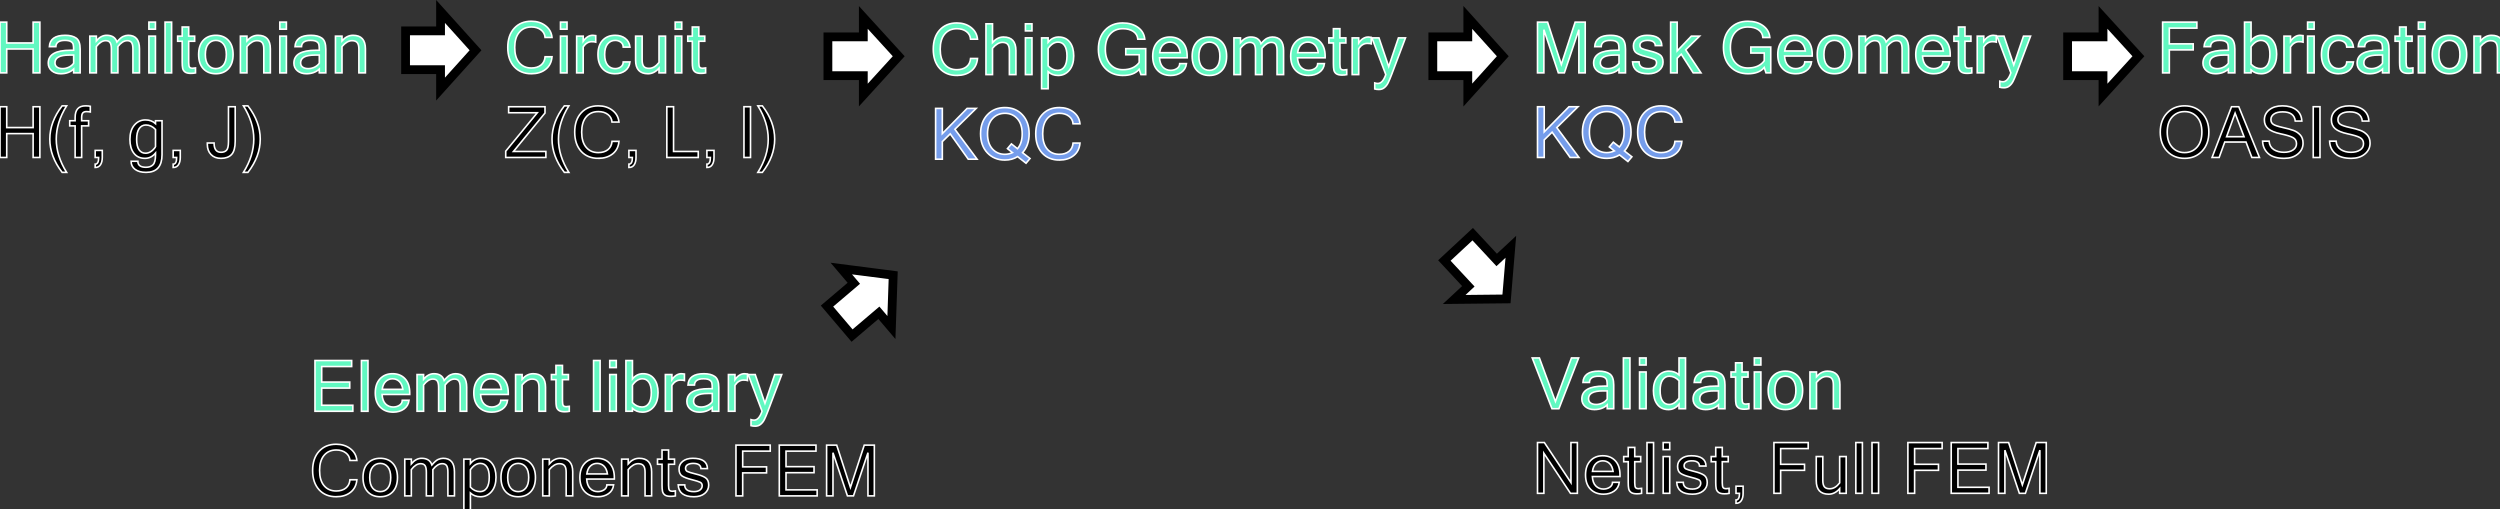 <?xml version="1.0" encoding="UTF-8" standalone="no"?>
<!-- Created with Inkscape (http://www.inkscape.org/) -->

<svg
   width="775.268mm"
   height="157.946mm"
   viewBox="0 0 775.268 157.946"
   version="1.1"
   id="svg5"
   inkscape:version="1.1.2 (b8e25be833, 2022-02-05)"
   sodipodi:docname="design_flow.svg"
   xmlns:inkscape="http://www.inkscape.org/namespaces/inkscape"
   xmlns:sodipodi="http://sodipodi.sourceforge.net/DTD/sodipodi-0.dtd"
   xmlns="http://www.w3.org/2000/svg"
   xmlns:svg="http://www.w3.org/2000/svg">
  <rect x="0" y="0" width="775.268" height="157.946" fill="#333333" stroke="none"/>
  <sodipodi:namedview
     id="namedview7"
     pagecolor="#ffffff"
     bordercolor="#666666"
     borderopacity="1.0"
     inkscape:pageshadow="2"
     inkscape:pageopacity="0"
     inkscape:pagecheckerboard="0"
     inkscape:document-units="mm"
     showgrid="false"
     inkscape:zoom="0.22645918"
     inkscape:cx="1843.5994"
     inkscape:cy="973.68542"
     inkscape:window-width="1920"
     inkscape:window-height="1001"
     inkscape:window-x="-9"
     inkscape:window-y="-9"
     inkscape:window-maximized="1"
     inkscape:current-layer="layer1" />
  <defs
     id="defs2">
    <clipPath
       id="clip0">
      <rect
         x="697"
         y="993"
         width="3040"
         height="670"
         id="rect9" />
    </clipPath>
  </defs>
  <g
     inkscape:label="Layer 1"
     inkscape:groupmode="layer"
     id="layer1"
     transform="translate(289.736,-61.059)">
    <g
       id="g1458">
      <g
         aria-label="HamiltonianH(f, g, J)CircuitZ(C, L, l)Chip GeometryKQCMask GeometryKQCFabricationOASISValidationNetlist, Full FEMElement libraryComponents FEM"
         transform="matrix(0.265,0,0,0.265,-291.494,83.661)"
         id="text40"
         style="font-size:83px;font-family:'Microsoft Sans Serif', 'Microsoft Sans Serif_MSFontService', sans-serif;fill:#62f8c1;stroke:#ffffff;stroke-width:1.89;stroke-miterlimit:4;stroke-dasharray:none">
        <path
           d="M 53.293,0 H 45.391 V -27.964 H 14.509 V 0 H 6.646 v -59.413 h 7.862 v 24.397 h 30.882 v -24.397 h 7.903 z"
           id="path85"
           style="stroke:#ffffff;stroke-width:1.89;stroke-miterlimit:4;stroke-dasharray:none" />
        <path
           d="m 92.808,-11.307 v -9.524 H 87.58 q -16.616,0 -16.616,9.038 0,3.283 2.432,5.066 2.432,1.743 6.565,1.743 3.769,0 7.295,-1.702 3.526,-1.702 5.552,-4.62 z m 0,6.89 q -5.836,5.431 -15.036,5.431 -6.403,0 -10.537,-3.445 -4.134,-3.485 -4.134,-8.957 0,-15.076 25.978,-15.076 h 3.729 q 0,-4.62 -0.486,-6.687 -0.486,-2.107 -2.715,-3.485 -2.229,-1.378 -7.092,-1.378 -10.213,0 -10.537,7.295 h -7.619 q 0.851,-13.252 18.562,-13.252 8.268,0 12.888,3.283 4.62,3.283 4.62,12.888 V 0 h -7.619 z"
           id="path87"
           style="stroke:#ffffff;stroke-width:1.89;stroke-miterlimit:4;stroke-dasharray:none" />
        <path
           d="m 169.85,0 h -7.66 v -27.802 q 0,-5.35 -1.54,-7.619 -1.54,-2.27 -5.147,-2.27 -5.552,0 -10.902,6.89 V 0 h -7.619 v -27.802 q 0,-5.35 -1.54,-7.619 -1.54,-2.27 -5.188,-2.27 -5.552,0 -10.861,6.89 V 0 h -7.66 v -43 h 7.66 v 5.471 q 5.431,-6.444 12.037,-6.444 9.443,0 12.037,7.781 4.296,-5.066 7.295,-6.403 2.999,-1.378 5.876,-1.378 13.212,0 13.212,15.846 z"
           id="path89"
           style="stroke:#ffffff;stroke-width:1.89;stroke-miterlimit:4;stroke-dasharray:none" />
        <path
           d="m 188.533,0 h -7.66 v -43 h 7.66 z m 0,-51.146 h -7.66 v -8.268 h 7.66 z"
           id="path91"
           style="stroke:#ffffff;stroke-width:1.89;stroke-miterlimit:4;stroke-dasharray:none" />
        <path
           d="m 207.459,0 h -7.66 v -59.413 h 7.66 z"
           id="path93"
           style="stroke:#ffffff;stroke-width:1.89;stroke-miterlimit:4;stroke-dasharray:none" />
        <path
           d="m 235.423,0.081 q -2.513,0.486 -5.471,0.486 -4.701,0 -6.89,-1.662 -2.188,-1.702 -2.715,-4.336 -0.527,-2.634 -0.527,-7.173 v -24.397 h -5.309 v -5.998 h 5.309 V -53.699 h 7.619 v 10.699 h 6.971 v 5.998 h -6.971 v 24.803 q 0,4.417 1.094,5.633 1.135,1.175 3.08,1.175 1.986,0 3.81,-0.324 z"
           id="path95"
           style="stroke:#ffffff;stroke-width:1.89;stroke-miterlimit:4;stroke-dasharray:none" />
        <path
           d="m 259.213,-43.972 q 9.2,0 14.671,5.876 5.512,5.876 5.512,16.616 0,10.699 -5.512,16.616 -5.471,5.876 -14.671,5.876 -9.159,0 -14.671,-5.876 -5.471,-5.917 -5.471,-16.616 0,-10.74 5.471,-16.616 5.512,-5.876 14.671,-5.876 z m 0,38.987 q 5.471,0 8.875,-4.134 3.404,-4.174 3.404,-12.361 0,-8.227 -3.404,-12.361 -3.404,-4.174 -8.875,-4.174 -5.471,0 -8.875,4.174 -3.404,4.134 -3.404,12.361 0,8.187 3.404,12.361 3.404,4.134 8.875,4.134 z"
           id="path97"
           style="stroke:#ffffff;stroke-width:1.89;stroke-miterlimit:4;stroke-dasharray:none" />
        <path
           d="m 295.606,-37.528 q 5.714,-6.444 12.847,-6.444 14.549,0 14.549,15.846 V 0 h -7.66 v -27.802 q 0,-5.269 -1.905,-7.579 -1.864,-2.31 -6.16,-2.31 -5.836,0 -11.672,6.89 V 0 h -7.66 v -43 h 7.66 z"
           id="path99"
           style="stroke:#ffffff;stroke-width:1.89;stroke-miterlimit:4;stroke-dasharray:none" />
        <path
           d="m 341.767,0 h -7.66 v -43 h 7.66 z m 0,-51.146 h -7.66 v -8.268 h 7.66 z"
           id="path101"
           style="stroke:#ffffff;stroke-width:1.89;stroke-miterlimit:4;stroke-dasharray:none" />
        <path
           d="m 380.268,-11.307 v -9.524 h -5.228 q -16.616,0 -16.616,9.038 0,3.283 2.432,5.066 2.432,1.743 6.565,1.743 3.769,0 7.295,-1.702 3.526,-1.702 5.552,-4.62 z m 0,6.89 q -5.836,5.431 -15.036,5.431 -6.403,0 -10.537,-3.445 -4.134,-3.485 -4.134,-8.957 0,-15.076 25.978,-15.076 h 3.729 q 0,-4.62 -0.486,-6.687 -0.486,-2.107 -2.715,-3.485 -2.229,-1.378 -7.092,-1.378 -10.213,0 -10.537,7.295 h -7.619 q 0.851,-13.252 18.562,-13.252 8.268,0 12.888,3.283 4.62,3.283 4.62,12.888 V 0 h -7.619 z"
           id="path103"
           style="stroke:#ffffff;stroke-width:1.89;stroke-miterlimit:4;stroke-dasharray:none" />
        <path
           d="m 406.854,-37.528 q 5.714,-6.444 12.847,-6.444 14.549,0 14.549,15.846 V 0 h -7.66 v -27.802 q 0,-5.269 -1.905,-7.579 -1.864,-2.31 -6.16,-2.31 -5.836,0 -11.672,6.89 V 0 h -7.66 v -43 h 7.66 z"
           id="path105"
           style="stroke:#ffffff;stroke-width:1.89;stroke-miterlimit:4;stroke-dasharray:none" />
        <path
           d="M 53.293,99 H 45.391 V 71.036 H 14.509 V 99 H 6.646 V 39.587 H 14.509 V 63.984 H 45.391 V 39.587 h 7.903 z"
           style="fill:#000000;stroke:#ffffff;stroke-width:1.89;stroke-miterlimit:4;stroke-dasharray:none"
           id="path107" />
        <path
           d="M 84.581,116.427 H 79.353 Q 64.925,97.703 64.925,77.521 q 0,-20.223 14.428,-38.947 h 5.228 q -12.118,19.413 -12.118,38.947 0,19.494 12.118,38.906 z"
           style="fill:#000000;stroke:#ffffff;stroke-width:1.89;stroke-miterlimit:4;stroke-dasharray:none"
           id="path109" />
        <path
           d="M 102.169,61.999 V 99 H 94.55 V 61.999 h -6.322 v -5.998 h 6.322 v -3.81 q 0,-13.617 12.037,-13.617 3.688,0 5.714,0.486 v 6.646 q -2.27,-0.405 -4.62,-0.405 -2.796,0 -4.174,1.581 -1.337,1.54 -1.337,5.39 v 3.729 h 8.146 v 5.998 z"
           style="fill:#000000;stroke:#ffffff;stroke-width:1.89;stroke-miterlimit:4;stroke-dasharray:none"
           id="path111" />
        <path
           d="m 126.324,99 q 0,5.309 -2.107,8.511 -2.107,3.202 -6.201,3.202 v -3.891 q 4.093,0 4.093,-7.822 h -4.093 v -8.308 h 8.308 z"
           style="fill:#000000;stroke:#ffffff;stroke-width:1.89;stroke-miterlimit:4;stroke-dasharray:none"
           id="path113" />
        <path
           d="M 133.7,99 Z"
           style="fill:#000000;stroke:#ffffff;stroke-width:1.89;stroke-miterlimit:4;stroke-dasharray:none"
           id="path115" />
        <path
           d="m 196.233,95.677 q 0,20.75 -18.724,20.75 -8.105,0 -12.807,-3.526 -4.661,-3.526 -4.661,-9.483 h 7.903 q 0,7.052 9.483,7.052 5.35,0 8.268,-2.958 2.918,-2.918 2.918,-11.51 v -2.148 q -5.106,6.16 -12.28,6.16 -8.43,0 -13.05,-5.998 -4.62,-5.998 -4.62,-16.17 0,-10.537 5.147,-16.657 5.188,-6.16 13.009,-6.16 6.971,0 11.793,4.296 v -3.323 h 7.619 z M 188.614,86.639 V 66.213 q -4.944,-5.228 -11.307,-5.228 -4.904,0 -7.862,4.255 -2.918,4.215 -2.918,12.604 0,7.943 2.756,12.077 2.796,4.093 7.7,4.093 6.403,0 11.631,-7.376 z"
           style="fill:#000000;stroke:#ffffff;stroke-width:1.89;stroke-miterlimit:4;stroke-dasharray:none"
           id="path117" />
        <path
           d="m 217.591,99 q 0,5.309 -2.107,8.511 -2.107,3.202 -6.201,3.202 v -3.891 q 4.093,0 4.093,-7.822 h -4.093 v -8.308 h 8.308 z"
           style="fill:#000000;stroke:#ffffff;stroke-width:1.89;stroke-miterlimit:4;stroke-dasharray:none"
           id="path119" />
        <path
           d="M 224.967,99 Z"
           style="fill:#000000;stroke:#ffffff;stroke-width:1.89;stroke-miterlimit:4;stroke-dasharray:none"
           id="path121" />
        <path
           d="m 281.868,79.993 q 0,10.902 -4.215,15.481 -4.215,4.539 -12.442,4.539 -7.376,0 -11.672,-4.499 -4.296,-4.499 -4.296,-11.875 V 82.06 h 7.903 q 0,10.861 8.065,10.861 4.255,0 6.525,-2.391 2.27,-2.391 2.27,-10.132 V 39.587 h 7.862 z"
           style="fill:#000000;stroke:#ffffff;stroke-width:1.89;stroke-miterlimit:4;stroke-dasharray:none"
           id="path123" />
        <path
           d="m 296.741,38.574 q 14.428,18.724 14.428,38.947 0,20.183 -14.428,38.906 h -5.228 q 12.118,-19.413 12.118,-38.906 0,-19.534 -12.118,-38.947 z"
           style="fill:#000000;stroke:#ffffff;stroke-width:1.89;stroke-miterlimit:4;stroke-dasharray:none"
           id="path125" />
        <path
           d="m 628.472,1.013 q -12.604,0 -20.142,-8.268 -7.498,-8.308 -7.498,-22.452 0,-14.144 7.498,-22.412 7.538,-8.308 20.142,-8.308 9.686,0 16.495,5.228 6.809,5.228 7.66,13.779 h -8.105 q -0.486,-5.633 -4.904,-8.957 -4.377,-3.323 -11.064,-3.323 -9.038,0 -14.306,6.241 -5.269,6.201 -5.269,17.751 0,11.51 5.228,17.751 5.228,6.241 14.185,6.241 6.971,0 11.267,-3.404 4.296,-3.404 4.863,-9.727 h 8.105 q -0.851,9.483 -7.457,14.671 -6.606,5.188 -16.697,5.188 z"
           id="path127"
           style="stroke:#ffffff;stroke-width:1.89;stroke-miterlimit:4;stroke-dasharray:none" />
        <path
           d="m 670.175,0 h -7.66 v -43 h 7.66 z m 0,-51.146 h -7.66 v -8.268 h 7.66 z"
           id="path129"
           style="stroke:#ffffff;stroke-width:1.89;stroke-miterlimit:4;stroke-dasharray:none" />
        <path
           d="m 703.772,-36.029 q -1.621,-0.486 -4.661,-0.486 -5.836,0 -10.01,6.12 V 0 h -7.66 v -43 h 7.66 v 5.998 q 4.823,-6.971 11.186,-6.971 1.621,0 3.485,0.324 z"
           id="path131"
           style="stroke:#ffffff;stroke-width:1.89;stroke-miterlimit:4;stroke-dasharray:none" />
        <path
           d="m 726.508,1.013 q -9.159,0 -14.671,-5.876 -5.471,-5.917 -5.471,-16.616 0,-10.74 5.471,-16.616 5.512,-5.876 14.671,-5.876 7.052,0 11.753,3.566 4.742,3.566 5.593,10.294 h -7.862 q -0.162,-3.85 -2.918,-5.876 -2.715,-2.026 -6.565,-2.026 -5.471,0 -8.875,4.174 -3.404,4.134 -3.404,12.361 0,8.187 3.404,12.361 3.404,4.134 8.875,4.134 3.85,0 6.565,-2.026 2.756,-2.026 2.918,-5.836 h 7.862 q -0.851,6.728 -5.593,10.294 -4.701,3.566 -11.753,3.566 z"
           id="path133"
           style="stroke:#ffffff;stroke-width:1.89;stroke-miterlimit:4;stroke-dasharray:none" />
        <path
           d="m 777.816,-5.471 q -5.714,6.484 -12.847,6.484 -14.549,0 -14.549,-15.887 v -28.126 h 7.66 v 27.802 q 0,5.269 1.864,7.579 1.864,2.31 6.16,2.31 6.403,0 11.712,-6.89 v -30.801 h 7.619 V 0 h -7.619 z"
           id="path135"
           style="stroke:#ffffff;stroke-width:1.89;stroke-miterlimit:4;stroke-dasharray:none" />
        <path
           d="m 804.401,0 h -7.66 v -43 h 7.66 z m 0,-51.146 h -7.66 v -8.268 h 7.66 z"
           id="path137"
           style="stroke:#ffffff;stroke-width:1.89;stroke-miterlimit:4;stroke-dasharray:none" />
        <path
           d="m 832.365,0.081 q -2.513,0.486 -5.471,0.486 -4.701,0 -6.89,-1.662 -2.188,-1.702 -2.715,-4.336 -0.527,-2.634 -0.527,-7.173 v -24.397 h -5.309 v -5.998 h 5.309 V -53.699 h 7.619 v 10.699 h 6.971 v 5.998 h -6.971 v 24.803 q 0,4.417 1.094,5.633 1.135,1.175 3.08,1.175 1.986,0 3.81,-0.324 z"
           id="path139"
           style="stroke:#ffffff;stroke-width:1.89;stroke-miterlimit:4;stroke-dasharray:none" />
        <path
           d="m 645.413,99 h -46.971 v -7.376 l 36.92,-44.985 h -33.516 v -7.052 h 42.554 v 7.376 l -36.92,44.985 h 37.934 z"
           style="fill:#000000;stroke:#ffffff;stroke-width:1.89;stroke-miterlimit:4;stroke-dasharray:none"
           id="path141" />
        <path
           d="m 672.282,116.427 h -5.228 q -14.428,-18.724 -14.428,-38.906 0,-20.223 14.428,-38.947 h 5.228 q -12.118,19.413 -12.118,38.947 0,19.494 12.118,38.906 z"
           style="fill:#000000;stroke:#ffffff;stroke-width:1.89;stroke-miterlimit:4;stroke-dasharray:none"
           id="path143" />
        <path
           d="m 706.812,100.013 q -12.604,0 -20.142,-8.268 Q 679.172,83.438 679.172,69.293 q 0,-14.144 7.498,-22.412 7.538,-8.308 20.142,-8.308 9.686,0 16.495,5.228 6.809,5.228 7.66,13.779 h -8.105 q -0.486,-5.633 -4.904,-8.957 -4.377,-3.323 -11.064,-3.323 -9.038,0 -14.306,6.241 -5.269,6.201 -5.269,17.751 0,11.51 5.228,17.751 5.228,6.241 14.185,6.241 6.971,0 11.267,-3.404 4.296,-3.404 4.863,-9.727 h 8.105 q -0.851,9.483 -7.457,14.671 -6.606,5.187 -16.697,5.187 z"
           style="fill:#000000;stroke:#ffffff;stroke-width:1.89;stroke-miterlimit:4;stroke-dasharray:none"
           id="path145" />
        <path
           d="m 750.905,99 q 0,5.309 -2.107,8.511 -2.107,3.202 -6.201,3.202 v -3.891 q 4.093,0 4.093,-7.822 h -4.093 v -8.308 h 8.308 z"
           style="fill:#000000;stroke:#ffffff;stroke-width:1.89;stroke-miterlimit:4;stroke-dasharray:none"
           id="path147" />
        <path
           d="M 758.281,99 Z"
           style="fill:#000000;stroke:#ffffff;stroke-width:1.89;stroke-miterlimit:4;stroke-dasharray:none"
           id="path149" />
        <path
           d="m 823.733,99 h -36.758 V 39.587 h 7.862 v 52.361 h 28.896 z"
           style="fill:#000000;stroke:#ffffff;stroke-width:1.89;stroke-miterlimit:4;stroke-dasharray:none"
           id="path151" />
        <path
           d="m 842.173,99 q 0,5.309 -2.107,8.511 -2.107,3.202 -6.201,3.202 v -3.891 q 4.093,0 4.093,-7.822 h -4.093 v -8.308 h 8.308 z"
           style="fill:#000000;stroke:#ffffff;stroke-width:1.89;stroke-miterlimit:4;stroke-dasharray:none"
           id="path153" />
        <path
           d="M 849.549,99 Z"
           style="fill:#000000;stroke:#ffffff;stroke-width:1.89;stroke-miterlimit:4;stroke-dasharray:none"
           id="path155" />
        <path
           d="m 884.889,99 h -7.66 V 39.587 h 7.66 z"
           style="fill:#000000;stroke:#ffffff;stroke-width:1.89;stroke-miterlimit:4;stroke-dasharray:none"
           id="path157" />
        <path
           d="m 898.749,38.574 q 14.428,18.724 14.428,38.947 0,20.183 -14.428,38.906 h -5.228 q 12.118,-19.413 12.118,-38.906 0,-19.534 -12.118,-38.947 z"
           style="fill:#000000;stroke:#ffffff;stroke-width:1.89;stroke-miterlimit:4;stroke-dasharray:none"
           id="path159" />
        <path
           d="m 1126.38,3.013 q -12.604,0 -20.142,-8.268 -7.498,-8.308 -7.498,-22.452 0,-14.144 7.498,-22.412 7.538,-8.308 20.142,-8.308 9.686,0 16.495,5.228 6.809,5.228 7.66,13.779 h -8.105 q -0.486,-5.633 -4.904,-8.957 -4.377,-3.323 -11.064,-3.323 -9.038,0 -14.306,6.241 -5.269,6.201 -5.269,17.751 0,11.51 5.228,17.751 5.228,6.241 14.185,6.241 6.971,0 11.267,-3.404 4.296,-3.404 4.863,-9.727 h 8.105 q -0.851,9.483 -7.457,14.671 -6.606,5.188 -16.697,5.188 z"
           id="path161"
           style="stroke:#ffffff;stroke-width:1.89;stroke-miterlimit:4;stroke-dasharray:none" />
        <path
           d="m 1168.083,-35.528 q 5.714,-6.444 12.847,-6.444 14.549,0 14.549,15.846 V 2 h -7.66 v -27.802 q 0,-5.269 -1.905,-7.579 -1.864,-2.31 -6.16,-2.31 -5.836,0 -11.672,6.89 V 2 h -7.66 v -59.413 h 7.66 z"
           id="path163"
           style="stroke:#ffffff;stroke-width:1.89;stroke-miterlimit:4;stroke-dasharray:none" />
        <path
           d="m 1214.244,2 h -7.66 v -43 h 7.66 z m 0,-51.146 h -7.66 v -8.268 h 7.66 z"
           id="path165"
           style="stroke:#ffffff;stroke-width:1.89;stroke-miterlimit:4;stroke-dasharray:none" />
        <path
           d="m 1233.17,-35.853 q 5.106,-6.12 12.28,-6.12 8.43,0 13.05,5.998 4.62,5.958 4.62,16.13 0,10.578 -5.188,16.738 -5.147,6.12 -13.009,6.12 -6.971,0 -11.753,-4.336 V 18.535 h -7.66 v -59.535 h 7.66 z m 0,27.64 q 4.904,5.228 11.267,5.228 4.944,0 7.862,-4.215 2.918,-4.255 2.918,-12.645 0,-7.943 -2.756,-12.037 -2.756,-4.134 -7.7,-4.134 -6.363,0 -11.591,7.376 z"
           id="path167"
           style="stroke:#ffffff;stroke-width:1.89;stroke-miterlimit:4;stroke-dasharray:none" />
        <path
           d="M 1266.037,2 Z"
           id="path169"
           style="stroke:#ffffff;stroke-width:1.89;stroke-miterlimit:4;stroke-dasharray:none" />
        <path
           d="m 1320.709,3.013 q -12.807,0 -20.791,-8.389 -7.943,-8.389 -7.943,-22.331 0,-13.982 7.862,-22.331 7.862,-8.389 20.628,-8.389 10.74,0 17.832,5.188 7.133,5.147 7.984,13.82 h -8.146 q -0.486,-5.755 -5.188,-8.997 -4.701,-3.283 -12.401,-3.283 -9.2,0 -14.833,6.282 -5.593,6.282 -5.593,17.71 0,11.388 5.674,17.71 5.674,6.282 14.833,6.282 12.847,0 19.088,-8.47 v -9.038 h -15.684 v -7.092 h 23.303 V 2 h -5.552 l -2.067,-6.241 q -6.039,7.254 -19.007,7.254 z"
           id="path171"
           style="stroke:#ffffff;stroke-width:1.89;stroke-miterlimit:4;stroke-dasharray:none" />
        <path
           d="m 1376.555,3.013 q -9.483,0 -15.238,-5.917 -5.755,-5.958 -5.755,-16.576 0,-10.537 5.552,-16.495 5.593,-5.998 14.59,-5.998 9.2,0 14.671,5.876 5.512,5.876 5.512,16.616 v 1.824 h -32.381 q 0.486,7.457 4.093,11.064 3.647,3.607 8.957,3.607 4.012,0 7.214,-2.026 3.242,-2.067 3.404,-5.836 h 7.903 q -0.892,6.646 -6.038,10.253 -5.106,3.607 -12.482,3.607 z m 11.267,-26.667 q -0.932,-6.201 -4.174,-9.281 -3.242,-3.08 -7.943,-3.08 -4.58,0 -7.862,3.08 -3.283,3.04 -4.174,9.281 z"
           id="path173"
           style="stroke:#ffffff;stroke-width:1.89;stroke-miterlimit:4;stroke-dasharray:none" />
        <path
           d="m 1421.865,-41.972 q 9.2,0 14.671,5.876 5.512,5.876 5.512,16.616 0,10.699 -5.512,16.616 -5.471,5.876 -14.671,5.876 -9.159,0 -14.671,-5.876 -5.471,-5.917 -5.471,-16.616 0,-10.74 5.471,-16.616 5.512,-5.876 14.671,-5.876 z m 0,38.987 q 5.471,0 8.876,-4.134 3.404,-4.174 3.404,-12.361 0,-8.227 -3.404,-12.361 -3.404,-4.174 -8.876,-4.174 -5.471,0 -8.876,4.174 -3.404,4.134 -3.404,12.361 0,8.187 3.404,12.361 3.404,4.134 8.876,4.134 z"
           id="path175"
           style="stroke:#ffffff;stroke-width:1.89;stroke-miterlimit:4;stroke-dasharray:none" />
        <path
           d="m 1508.715,2 h -7.66 v -27.802 q 0,-5.35 -1.54,-7.619 -1.54,-2.27 -5.147,-2.27 -5.552,0 -10.902,6.89 V 2 h -7.619 v -27.802 q 0,-5.35 -1.54,-7.619 -1.54,-2.27 -5.188,-2.27 -5.552,0 -10.861,6.89 V 2 h -7.66 v -43 h 7.66 v 5.471 q 5.431,-6.444 12.037,-6.444 9.443,0 12.037,7.781 4.296,-5.066 7.295,-6.403 2.999,-1.378 5.877,-1.378 13.212,0 13.212,15.846 z"
           id="path177"
           style="stroke:#ffffff;stroke-width:1.89;stroke-miterlimit:4;stroke-dasharray:none" />
        <path
           d="m 1538.016,3.013 q -9.483,0 -15.238,-5.917 -5.755,-5.958 -5.755,-16.576 0,-10.537 5.552,-16.495 5.593,-5.998 14.59,-5.998 9.2,0 14.671,5.876 5.512,5.876 5.512,16.616 v 1.824 h -32.381 q 0.486,7.457 4.093,11.064 3.647,3.607 8.957,3.607 4.012,0 7.214,-2.026 3.242,-2.067 3.404,-5.836 h 7.903 q -0.892,6.646 -6.039,10.253 -5.106,3.607 -12.482,3.607 z m 11.267,-26.667 q -0.932,-6.201 -4.174,-9.281 -3.242,-3.08 -7.943,-3.08 -4.58,0 -7.862,3.08 -3.283,3.04 -4.174,9.281 z"
           id="path179"
           style="stroke:#ffffff;stroke-width:1.89;stroke-miterlimit:4;stroke-dasharray:none" />
        <path
           d="m 1582.597,2.081 q -2.513,0.486 -5.471,0.486 -4.701,0 -6.89,-1.662 -2.188,-1.702 -2.715,-4.336 -0.527,-2.634 -0.527,-7.173 v -24.397 h -5.309 v -5.998 h 5.309 V -51.699 h 7.619 v 10.699 h 6.971 v 5.998 h -6.971 v 24.803 q 0,4.417 1.094,5.633 1.135,1.175 3.08,1.175 1.986,0 3.81,-0.324 z"
           id="path181"
           style="stroke:#ffffff;stroke-width:1.89;stroke-miterlimit:4;stroke-dasharray:none" />
        <path
           d="m 1611.29,-34.029 q -1.621,-0.486 -4.661,-0.486 -5.836,0 -10.01,6.12 V 2 h -7.66 v -43 h 7.66 v 5.998 q 4.823,-6.971 11.186,-6.971 1.621,0 3.485,0.324 z"
           id="path183"
           style="stroke:#ffffff;stroke-width:1.89;stroke-miterlimit:4;stroke-dasharray:none" />
        <path
           d="m 1619.031,12.375 q 5.674,0 9.281,-10.375 l -16.252,-43 h 8.268 l 11.388,33.638 11.388,-33.638 h 8.268 L 1635.12,2 q -2.351,6.16 -4.012,9.483 -1.621,3.364 -4.296,5.633 -2.634,2.31 -6.484,2.31 -2.877,0 -4.944,-0.567 v -7.052 q 1.783,0.567 3.647,0.567 z"
           id="path185"
           style="stroke:#ffffff;stroke-width:1.89;stroke-miterlimit:4;stroke-dasharray:none" />
        <path
           d="m 1150.048,101 h -10.375 l -21.074,-29.625 -9.24,9.038 V 101 h -7.862 V 41.587 h 7.862 v 29.463 l 28.977,-29.463 h 10.618 l -24.884,24.397 z"
           style="font-weight:700;fill:#759deb;stroke:#ffffff;stroke-width:1.89;stroke-miterlimit:4;stroke-dasharray:none"
           id="path187" />
        <path
           d="m 1211.974,100.189 -4.661,5.552 -9.808,-7.741 q -6.606,4.012 -14.914,4.012 -12.523,0 -20.507,-8.43 -7.984,-8.47 -7.984,-22.29 0,-13.86 7.984,-22.29 7.984,-8.43 20.507,-8.43 12.482,0 20.426,8.43 7.943,8.43 7.943,22.29 0,13.455 -7.7,22.087 z m -14.63,-11.469 q 5.471,-6.484 5.471,-17.427 0,-11.348 -5.674,-17.67 -5.674,-6.322 -14.468,-6.322 -8.957,0 -14.711,6.322 -5.714,6.322 -5.714,17.67 0,11.307 5.714,17.67 5.714,6.322 14.549,6.322 4.701,0 8.957,-1.986 l -5.917,-4.661 4.661,-5.552 z"
           style="font-weight:700;fill:#759deb;stroke:#ffffff;stroke-width:1.89;stroke-miterlimit:4;stroke-dasharray:none"
           id="path189" />
        <path
           d="m 1246.301,102.013 q -12.604,0 -20.142,-8.268 -7.498,-8.308 -7.498,-22.452 0,-14.144 7.498,-22.412 7.538,-8.308 20.142,-8.308 9.686,0 16.495,5.228 6.809,5.228 7.66,13.779 h -8.105 q -0.486,-5.633 -4.904,-8.957 -4.377,-3.323 -11.064,-3.323 -9.038,0 -14.306,6.241 -5.269,6.201 -5.269,17.751 0,11.51 5.228,17.751 5.228,6.241 14.185,6.241 6.971,0 11.267,-3.404 4.296,-3.404 4.863,-9.727 h 8.105 q -0.851,9.483 -7.457,14.671 -6.606,5.187 -16.697,5.187 z"
           style="font-weight:700;fill:#759deb;stroke:#ffffff;stroke-width:1.89;stroke-miterlimit:4;stroke-dasharray:none"
           id="path191" />
        <path
           d="m 1861.683,0 h -7.457 V -50.538 L 1837.286,0 h -7.052 l -16.94,-50.538 V 0 h -7.457 v -59.413 h 11.793 l 16.089,49.524 16.17,-49.524 h 11.793 z"
           id="path193"
           style="stroke:#ffffff;stroke-width:1.89;stroke-miterlimit:4;stroke-dasharray:none" />
        <path
           d="m 1901.197,-11.307 v -9.524 h -5.228 q -16.616,0 -16.616,9.038 0,3.283 2.432,5.066 2.432,1.743 6.565,1.743 3.769,0 7.295,-1.702 3.526,-1.702 5.552,-4.62 z m 0,6.89 q -5.836,5.431 -15.036,5.431 -6.403,0 -10.537,-3.445 -4.134,-3.485 -4.134,-8.957 0,-15.076 25.978,-15.076 h 3.728 q 0,-4.62 -0.486,-6.687 -0.486,-2.107 -2.715,-3.485 -2.229,-1.378 -7.092,-1.378 -10.213,0 -10.537,7.295 h -7.619 q 0.851,-13.252 18.561,-13.252 8.268,0 12.888,3.283 4.62,3.283 4.62,12.888 V 0 h -7.619 z"
           id="path195"
           style="stroke:#ffffff;stroke-width:1.89;stroke-miterlimit:4;stroke-dasharray:none" />
        <path
           d="m 1935.483,1.013 q -17.629,0 -18.44,-13.86 h 7.66 q 0.081,7.862 10.699,7.862 4.742,0 7.214,-1.945 2.513,-1.986 2.513,-4.944 0,-2.918 -2.432,-4.093 -2.432,-1.216 -10.051,-3.121 -7.579,-1.905 -11.104,-4.255 -3.485,-2.351 -3.485,-8.268 0,-5.35 4.337,-8.835 4.377,-3.526 11.672,-3.526 16.9,0 17.265,12.037 h -7.619 q -0.405,-6.079 -9.119,-6.079 -3.85,0 -6.403,1.459 -2.513,1.459 -2.513,4.255 0,2.513 1.945,3.647 1.945,1.094 9.727,2.999 7.822,1.864 11.591,4.377 3.809,2.513 3.809,8.673 0,5.876 -4.701,9.767 -4.661,3.85 -12.563,3.85 z"
           id="path197"
           style="stroke:#ffffff;stroke-width:1.89;stroke-miterlimit:4;stroke-dasharray:none" />
        <path
           d="m 1997.166,0 h -9.119 l -13.982,-21.844 -4.782,4.742 V 0 h -7.66 v -59.413 h 7.66 v 33.678 l 16.576,-17.265 h 9.646 l -16.292,16.008 z"
           id="path199"
           style="stroke:#ffffff;stroke-width:1.89;stroke-miterlimit:4;stroke-dasharray:none" />
        <path
           d="M 1997.49,0 Z"
           id="path201"
           style="stroke:#ffffff;stroke-width:1.89;stroke-miterlimit:4;stroke-dasharray:none" />
        <path
           d="m 2052.162,1.013 q -12.807,0 -20.791,-8.389 -7.943,-8.389 -7.943,-22.331 0,-13.982 7.862,-22.331 7.862,-8.389 20.628,-8.389 10.74,0 17.832,5.188 7.133,5.147 7.984,13.82 h -8.146 q -0.486,-5.755 -5.188,-8.997 -4.701,-3.283 -12.401,-3.283 -9.2,0 -14.833,6.282 -5.593,6.282 -5.593,17.71 0,11.388 5.674,17.71 5.674,6.282 14.833,6.282 12.847,0 19.088,-8.47 v -9.038 h -15.684 v -7.092 h 23.303 V 0 h -5.552 l -2.067,-6.241 q -6.038,7.254 -19.007,7.254 z"
           id="path203"
           style="stroke:#ffffff;stroke-width:1.89;stroke-miterlimit:4;stroke-dasharray:none" />
        <path
           d="m 2108.008,1.013 q -9.483,0 -15.238,-5.917 -5.755,-5.958 -5.755,-16.576 0,-10.537 5.552,-16.495 5.593,-5.998 14.59,-5.998 9.2,0 14.671,5.876 5.512,5.876 5.512,16.616 v 1.824 h -32.381 q 0.486,7.457 4.093,11.064 3.647,3.607 8.957,3.607 4.012,0 7.214,-2.026 3.242,-2.067 3.404,-5.836 h 7.903 q -0.892,6.646 -6.039,10.253 -5.106,3.607 -12.482,3.607 z m 11.267,-26.667 q -0.932,-6.201 -4.174,-9.281 -3.242,-3.08 -7.943,-3.08 -4.58,0 -7.862,3.08 -3.283,3.04 -4.174,9.281 z"
           id="path205"
           style="stroke:#ffffff;stroke-width:1.89;stroke-miterlimit:4;stroke-dasharray:none" />
        <path
           d="m 2153.318,-43.972 q 9.2,0 14.671,5.876 5.512,5.876 5.512,16.616 0,10.699 -5.512,16.616 -5.471,5.876 -14.671,5.876 -9.159,0 -14.671,-5.876 -5.471,-5.917 -5.471,-16.616 0,-10.74 5.471,-16.616 5.512,-5.876 14.671,-5.876 z m 0,38.987 q 5.471,0 8.876,-4.134 3.404,-4.174 3.404,-12.361 0,-8.227 -3.404,-12.361 -3.404,-4.174 -8.876,-4.174 -5.471,0 -8.876,4.174 -3.404,4.134 -3.404,12.361 0,8.187 3.404,12.361 3.404,4.134 8.876,4.134 z"
           id="path207"
           style="stroke:#ffffff;stroke-width:1.89;stroke-miterlimit:4;stroke-dasharray:none" />
        <path
           d="m 2240.168,0 h -7.66 v -27.802 q 0,-5.35 -1.54,-7.619 -1.54,-2.27 -5.147,-2.27 -5.552,0 -10.902,6.89 V 0 h -7.619 v -27.802 q 0,-5.35 -1.54,-7.619 -1.54,-2.27 -5.188,-2.27 -5.552,0 -10.861,6.89 V 0 h -7.66 v -43 h 7.66 v 5.471 q 5.431,-6.444 12.037,-6.444 9.443,0 12.037,7.781 4.296,-5.066 7.295,-6.403 2.999,-1.378 5.877,-1.378 13.212,0 13.212,15.846 z"
           id="path209"
           style="stroke:#ffffff;stroke-width:1.89;stroke-miterlimit:4;stroke-dasharray:none" />
        <path
           d="m 2269.469,1.013 q -9.483,0 -15.238,-5.917 -5.755,-5.958 -5.755,-16.576 0,-10.537 5.552,-16.495 5.593,-5.998 14.59,-5.998 9.2,0 14.671,5.876 5.512,5.876 5.512,16.616 v 1.824 h -32.381 q 0.486,7.457 4.093,11.064 3.647,3.607 8.957,3.607 4.012,0 7.214,-2.026 3.242,-2.067 3.404,-5.836 h 7.903 q -0.892,6.646 -6.038,10.253 -5.106,3.607 -12.482,3.607 z m 11.267,-26.667 q -0.932,-6.201 -4.174,-9.281 -3.242,-3.08 -7.943,-3.08 -4.58,0 -7.862,3.08 -3.283,3.04 -4.174,9.281 z"
           id="path211"
           style="stroke:#ffffff;stroke-width:1.89;stroke-miterlimit:4;stroke-dasharray:none" />
        <path
           d="m 2314.049,0.081 q -2.513,0.486 -5.471,0.486 -4.701,0 -6.89,-1.662 -2.188,-1.702 -2.715,-4.336 -0.527,-2.634 -0.527,-7.173 v -24.397 h -5.309 v -5.998 h 5.309 V -53.699 h 7.619 v 10.699 h 6.971 v 5.998 h -6.971 v 24.803 q 0,4.417 1.094,5.633 1.135,1.175 3.08,1.175 1.986,0 3.81,-0.324 z"
           id="path213"
           style="stroke:#ffffff;stroke-width:1.89;stroke-miterlimit:4;stroke-dasharray:none" />
        <path
           d="m 2342.743,-36.029 q -1.621,-0.486 -4.661,-0.486 -5.836,0 -10.01,6.12 V 0 h -7.66 v -43 h 7.66 v 5.998 q 4.823,-6.971 11.185,-6.971 1.621,0 3.485,0.324 z"
           id="path215"
           style="stroke:#ffffff;stroke-width:1.89;stroke-miterlimit:4;stroke-dasharray:none" />
        <path
           d="m 2350.483,10.375 q 5.674,0 9.281,-10.375 l -16.252,-43 h 8.268 l 11.388,33.638 11.388,-33.638 h 8.268 L 2366.573,0 q -2.351,6.16 -4.012,9.483 -1.621,3.364 -4.296,5.633 -2.634,2.31 -6.484,2.31 -2.877,0 -4.944,-0.567 V 9.808 q 1.783,0.567 3.647,0.567 z"
           id="path217"
           style="stroke:#ffffff;stroke-width:1.89;stroke-miterlimit:4;stroke-dasharray:none" />
        <path
           d="m 1854.388,99 h -10.375 l -21.074,-29.625 -9.24,9.038 V 99 h -7.862 V 39.587 h 7.862 v 29.463 l 28.977,-29.463 h 10.618 l -24.884,24.397 z"
           style="font-weight:700;fill:#759deb;stroke:#ffffff;stroke-width:1.89;stroke-miterlimit:4;stroke-dasharray:none"
           id="path219" />
        <path
           d="m 1916.314,98.189 -4.661,5.552 -9.808,-7.741 q -6.606,4.012 -14.914,4.012 -12.523,0 -20.507,-8.43 -7.984,-8.47 -7.984,-22.29 0,-13.86 7.984,-22.29 7.984,-8.43 20.507,-8.43 12.482,0 20.426,8.43 7.943,8.43 7.943,22.29 0,13.455 -7.7,22.087 z m -14.63,-11.469 q 5.471,-6.484 5.471,-17.427 0,-11.348 -5.674,-17.67 -5.674,-6.322 -14.468,-6.322 -8.957,0 -14.711,6.322 -5.714,6.322 -5.714,17.67 0,11.307 5.714,17.67 5.714,6.322 14.549,6.322 4.701,0 8.957,-1.986 l -5.917,-4.661 4.661,-5.552 z"
           style="font-weight:700;fill:#759deb;stroke:#ffffff;stroke-width:1.89;stroke-miterlimit:4;stroke-dasharray:none"
           id="path221" />
        <path
           d="m 1950.641,100.013 q -12.604,0 -20.142,-8.268 -7.497,-8.308 -7.497,-22.452 0,-14.144 7.497,-22.412 7.538,-8.308 20.142,-8.308 9.686,0 16.495,5.228 6.809,5.228 7.66,13.779 h -8.105 q -0.486,-5.633 -4.904,-8.957 -4.377,-3.323 -11.064,-3.323 -9.038,0 -14.306,6.241 -5.269,6.201 -5.269,17.751 0,11.51 5.228,17.751 5.228,6.241 14.185,6.241 6.971,0 11.267,-3.404 4.296,-3.404 4.863,-9.727 h 8.105 q -0.851,9.483 -7.457,14.671 -6.606,5.187 -16.697,5.187 z"
           style="font-weight:700;fill:#759deb;stroke:#ffffff;stroke-width:1.89;stroke-miterlimit:4;stroke-dasharray:none"
           id="path223" />
        <path
           d="m 2577.438,-52.361 h -32.219 v 18.399 h 27.923 v 7.052 h -27.923 V 0 h -7.862 v -59.413 h 40.082 z"
           id="path225"
           style="stroke:#ffffff;stroke-width:1.89;stroke-miterlimit:4;stroke-dasharray:none" />
        <path
           d="m 2614.277,-11.307 v -9.524 h -5.228 q -16.616,0 -16.616,9.038 0,3.283 2.432,5.066 2.432,1.743 6.566,1.743 3.769,0 7.295,-1.702 3.526,-1.702 5.552,-4.62 z m 0,6.89 q -5.836,5.431 -15.036,5.431 -6.403,0 -10.537,-3.445 -4.134,-3.485 -4.134,-8.957 0,-15.076 25.978,-15.076 h 3.728 q 0,-4.62 -0.486,-6.687 -0.486,-2.107 -2.715,-3.485 -2.229,-1.378 -7.092,-1.378 -10.213,0 -10.537,7.295 h -7.619 q 0.851,-13.252 18.562,-13.252 8.268,0 12.888,3.283 4.62,3.283 4.62,12.888 V 0 h -7.619 z"
           id="path227"
           style="stroke:#ffffff;stroke-width:1.89;stroke-miterlimit:4;stroke-dasharray:none" />
        <path
           d="m 2640.863,-37.853 q 5.106,-6.12 12.28,-6.12 8.43,0 13.05,5.998 4.62,5.958 4.62,16.13 0,10.578 -5.188,16.738 -5.147,6.12 -13.009,6.12 -6.971,0 -11.753,-4.336 V 0 h -7.66 v -59.413 h 7.66 z m 0,27.64 q 4.904,5.228 11.267,5.228 4.944,0 7.862,-4.215 2.918,-4.255 2.918,-12.645 0,-7.943 -2.756,-12.037 -2.756,-4.134 -7.7,-4.134 -6.363,0 -11.591,7.376 z"
           id="path229"
           style="stroke:#ffffff;stroke-width:1.89;stroke-miterlimit:4;stroke-dasharray:none" />
        <path
           d="m 2701.695,-36.029 q -1.621,-0.486 -4.661,-0.486 -5.836,0 -10.01,6.12 V 0 h -7.66 v -43 h 7.66 v 5.998 q 4.823,-6.971 11.186,-6.971 1.621,0 3.485,0.324 z"
           id="path231"
           style="stroke:#ffffff;stroke-width:1.89;stroke-miterlimit:4;stroke-dasharray:none" />
        <path
           d="m 2714.664,0 h -7.66 v -43 h 7.66 z m 0,-51.146 h -7.66 v -8.268 h 7.66 z"
           id="path233"
           style="stroke:#ffffff;stroke-width:1.89;stroke-miterlimit:4;stroke-dasharray:none" />
        <path
           d="m 2743.357,1.013 q -9.159,0 -14.671,-5.876 -5.471,-5.917 -5.471,-16.616 0,-10.74 5.471,-16.616 5.512,-5.876 14.671,-5.876 7.052,0 11.753,3.566 4.742,3.566 5.593,10.294 h -7.862 q -0.162,-3.85 -2.918,-5.876 -2.715,-2.026 -6.566,-2.026 -5.471,0 -8.876,4.174 -3.404,4.134 -3.404,12.361 0,8.187 3.404,12.361 3.404,4.134 8.876,4.134 3.85,0 6.566,-2.026 2.756,-2.026 2.918,-5.836 h 7.862 q -0.851,6.728 -5.593,10.294 -4.701,3.566 -11.753,3.566 z"
           id="path235"
           style="stroke:#ffffff;stroke-width:1.89;stroke-miterlimit:4;stroke-dasharray:none" />
        <path
           d="m 2794.665,-11.307 v -9.524 h -5.228 q -16.616,0 -16.616,9.038 0,3.283 2.432,5.066 2.432,1.743 6.565,1.743 3.769,0 7.295,-1.702 3.526,-1.702 5.552,-4.62 z m 0,6.89 q -5.836,5.431 -15.036,5.431 -6.403,0 -10.537,-3.445 -4.134,-3.485 -4.134,-8.957 0,-15.076 25.978,-15.076 h 3.729 q 0,-4.62 -0.486,-6.687 -0.486,-2.107 -2.715,-3.485 -2.229,-1.378 -7.092,-1.378 -10.213,0 -10.537,7.295 h -7.619 q 0.851,-13.252 18.561,-13.252 8.268,0 12.888,3.283 4.62,3.283 4.62,12.888 V 0 h -7.619 z"
           id="path237"
           style="stroke:#ffffff;stroke-width:1.89;stroke-miterlimit:4;stroke-dasharray:none" />
        <path
           d="m 2830.288,0.081 q -2.513,0.486 -5.471,0.486 -4.701,0 -6.89,-1.662 -2.188,-1.702 -2.715,-4.336 -0.527,-2.634 -0.527,-7.173 v -24.397 h -5.309 v -5.998 h 5.309 V -53.699 h 7.619 v 10.699 h 6.971 v 5.998 h -6.971 v 24.803 q 0,4.417 1.094,5.633 1.135,1.175 3.08,1.175 1.986,0 3.81,-0.324 z"
           id="path239"
           style="stroke:#ffffff;stroke-width:1.89;stroke-miterlimit:4;stroke-dasharray:none" />
        <path
           d="m 2844.311,0 h -7.66 v -43 h 7.66 z m 0,-51.146 h -7.66 v -8.268 h 7.66 z"
           id="path241"
           style="stroke:#ffffff;stroke-width:1.89;stroke-miterlimit:4;stroke-dasharray:none" />
        <path
           d="m 2873.004,-43.972 q 9.2,0 14.671,5.876 5.512,5.876 5.512,16.616 0,10.699 -5.512,16.616 -5.471,5.876 -14.671,5.876 -9.159,0 -14.671,-5.876 -5.471,-5.917 -5.471,-16.616 0,-10.74 5.471,-16.616 5.512,-5.876 14.671,-5.876 z m 0,38.987 q 5.471,0 8.876,-4.134 3.404,-4.174 3.404,-12.361 0,-8.227 -3.404,-12.361 -3.404,-4.174 -8.876,-4.174 -5.471,0 -8.876,4.174 -3.404,4.134 -3.404,12.361 0,8.187 3.404,12.361 3.404,4.134 8.876,4.134 z"
           id="path243"
           style="stroke:#ffffff;stroke-width:1.89;stroke-miterlimit:4;stroke-dasharray:none" />
        <path
           d="m 2909.398,-37.528 q 5.714,-6.444 12.847,-6.444 14.549,0 14.549,15.846 V 0 h -7.66 v -27.802 q 0,-5.269 -1.905,-7.579 -1.864,-2.31 -6.16,-2.31 -5.836,0 -11.672,6.89 V 0 h -7.66 v -43 h 7.66 z"
           id="path245"
           style="stroke:#ffffff;stroke-width:1.89;stroke-miterlimit:4;stroke-dasharray:none" />
        <path
           d="m 2563.091,38.574 q 12.482,0 20.426,8.43 7.943,8.43 7.943,22.29 0,13.86 -7.943,22.29 -7.943,8.43 -20.426,8.43 -12.523,0 -20.507,-8.43 -7.984,-8.47 -7.984,-22.29 0,-13.86 7.984,-22.29 7.984,-8.43 20.507,-8.43 z m -0.081,54.712 q 8.916,0 14.59,-6.322 5.714,-6.322 5.714,-17.67 0,-11.348 -5.674,-17.67 -5.674,-6.322 -14.468,-6.322 -8.957,0 -14.711,6.322 -5.714,6.322 -5.714,17.67 0,11.307 5.714,17.67 5.714,6.322 14.549,6.322 z"
           style="fill:#000000;stroke:#ffffff;stroke-width:1.89;stroke-miterlimit:4;stroke-dasharray:none"
           id="path247" />
        <path
           d="M 2632.636,74.684 2622.18,47.125 2612.21,74.684 Z M 2650.711,99 h -8.876 l -6.89,-18.075 h -24.884 L 2603.497,99 h -8.308 l 22.817,-59.413 h 8.47 z"
           style="fill:#000000;stroke:#ffffff;stroke-width:1.89;stroke-miterlimit:4;stroke-dasharray:none"
           id="path249" />
        <path
           d="m 2679.689,100.013 q -12.563,0 -18.805,-5.633 -6.201,-5.633 -6.525,-14.468 h 7.579 q 0.608,6.646 5.512,9.848 4.944,3.161 11.915,3.161 6.606,0 10.618,-2.715 4.053,-2.715 4.053,-7.376 0,-4.904 -4.174,-7.133 -4.174,-2.229 -14.387,-4.377 -10.172,-2.188 -14.63,-6.039 -4.418,-3.85 -4.418,-10.253 0,-7.214 5.755,-11.834 5.795,-4.62 15.36,-4.62 10.051,0 16.211,4.661 6.16,4.661 6.525,13.171 h -7.66 q -1.175,-10.78 -14.752,-10.78 -6.565,0 -10.172,2.472 -3.607,2.472 -3.607,6.565 0,3.729 2.877,5.593 2.918,1.864 10.821,3.607 7.943,1.743 12.604,3.445 4.661,1.702 7.984,5.309 3.323,3.566 3.323,9.605 0,7.66 -6.12,12.726 -6.079,5.066 -15.887,5.066 z"
           style="fill:#000000;stroke:#ffffff;stroke-width:1.89;stroke-miterlimit:4;stroke-dasharray:none"
           id="path251" />
        <path
           d="m 2721.513,99 h -7.903 V 39.587 h 7.903 z"
           style="fill:#000000;stroke:#ffffff;stroke-width:1.89;stroke-miterlimit:4;stroke-dasharray:none"
           id="path253" />
        <path
           d="m 2758.109,100.013 q -12.563,0 -18.805,-5.633 -6.201,-5.633 -6.525,-14.468 h 7.579 q 0.608,6.646 5.512,9.848 4.944,3.161 11.915,3.161 6.606,0 10.618,-2.715 4.053,-2.715 4.053,-7.376 0,-4.904 -4.174,-7.133 -4.174,-2.229 -14.387,-4.377 -10.172,-2.188 -14.63,-6.039 -4.418,-3.85 -4.418,-10.253 0,-7.214 5.755,-11.834 5.795,-4.62 15.36,-4.62 10.051,0 16.211,4.661 6.16,4.661 6.525,13.171 h -7.66 q -1.175,-10.78 -14.752,-10.78 -6.566,0 -10.172,2.472 -3.607,2.472 -3.607,6.565 0,3.729 2.877,5.593 2.918,1.864 10.821,3.607 7.943,1.743 12.604,3.445 4.661,1.702 7.984,5.309 3.323,3.566 3.323,9.605 0,7.66 -6.12,12.726 -6.079,5.066 -15.887,5.066 z"
           style="fill:#000000;stroke:#ffffff;stroke-width:1.89;stroke-miterlimit:4;stroke-dasharray:none"
           id="path255" />
        <path
           d="M 1853.983,333.587 1830.882,393 h -8.105 l -23.101,-59.413 h 8.389 l 18.764,50.943 18.764,-50.943 z"
           id="path257"
           style="stroke:#ffffff;stroke-width:1.89;stroke-miterlimit:4;stroke-dasharray:none" />
        <path
           d="m 1887.418,381.693 v -9.524 h -5.228 q -16.616,0 -16.616,9.038 0,3.283 2.432,5.066 2.432,1.743 6.565,1.743 3.769,0 7.295,-1.702 3.526,-1.702 5.552,-4.62 z m 0,6.89 q -5.836,5.431 -15.036,5.431 -6.403,0 -10.537,-3.445 -4.134,-3.485 -4.134,-8.957 0,-15.076 25.978,-15.076 h 3.728 q 0,-4.62 -0.486,-6.687 -0.486,-2.107 -2.715,-3.485 -2.229,-1.378 -7.092,-1.378 -10.213,0 -10.537,7.295 h -7.619 q 0.851,-13.252 18.561,-13.252 8.268,0 12.888,3.283 4.62,3.283 4.62,12.888 V 393 h -7.619 z"
           id="path259"
           style="stroke:#ffffff;stroke-width:1.89;stroke-miterlimit:4;stroke-dasharray:none" />
        <path
           d="m 1914.004,393 h -7.66 v -59.413 h 7.66 z"
           id="path261"
           style="stroke:#ffffff;stroke-width:1.89;stroke-miterlimit:4;stroke-dasharray:none" />
        <path
           d="m 1932.93,393 h -7.66 v -43 h 7.66 z m 0,-51.146 h -7.66 v -8.268 h 7.66 z"
           id="path263"
           style="stroke:#ffffff;stroke-width:1.89;stroke-miterlimit:4;stroke-dasharray:none" />
        <path
           d="m 1971.431,380.639 v -20.426 q -4.944,-5.228 -11.307,-5.228 -4.904,0 -7.862,4.255 -2.918,4.215 -2.918,12.604 0,7.943 2.756,12.077 2.796,4.093 7.7,4.093 6.403,0 11.631,-7.376 z m 0,7.214 q -5.106,6.16 -12.28,6.16 -8.43,0 -13.05,-5.998 -4.62,-5.998 -4.62,-16.17 0,-10.537 5.147,-16.657 5.188,-6.16 13.009,-6.16 6.971,0 11.793,4.296 v -19.737 h 7.619 V 393 h -7.619 z"
           id="path265"
           style="stroke:#ffffff;stroke-width:1.89;stroke-miterlimit:4;stroke-dasharray:none" />
        <path
           d="m 2017.592,381.693 v -9.524 h -5.228 q -16.616,0 -16.616,9.038 0,3.283 2.432,5.066 2.432,1.743 6.565,1.743 3.769,0 7.295,-1.702 3.526,-1.702 5.552,-4.62 z m 0,6.89 q -5.836,5.431 -15.036,5.431 -6.403,0 -10.537,-3.445 -4.134,-3.485 -4.134,-8.957 0,-15.076 25.978,-15.076 h 3.728 q 0,-4.62 -0.486,-6.687 -0.486,-2.107 -2.715,-3.485 -2.229,-1.378 -7.092,-1.378 -10.213,0 -10.537,7.295 h -7.619 q 0.851,-13.252 18.561,-13.252 8.268,0 12.888,3.283 4.62,3.283 4.62,12.888 V 393 h -7.619 z"
           id="path267"
           style="stroke:#ffffff;stroke-width:1.89;stroke-miterlimit:4;stroke-dasharray:none" />
        <path
           d="m 2053.215,393.081 q -2.513,0.486 -5.471,0.486 -4.701,0 -6.89,-1.662 -2.188,-1.702 -2.715,-4.336 -0.527,-2.634 -0.527,-7.173 v -24.397 h -5.309 v -5.998 h 5.309 v -10.699 h 7.619 v 10.699 h 6.971 v 5.998 h -6.971 v 24.803 q 0,4.417 1.094,5.633 1.135,1.175 3.08,1.175 1.986,0 3.809,-0.324 z"
           id="path269"
           style="stroke:#ffffff;stroke-width:1.89;stroke-miterlimit:4;stroke-dasharray:none" />
        <path
           d="m 2067.238,393 h -7.66 v -43 h 7.66 z m 0,-51.146 h -7.66 v -8.268 h 7.66 z"
           id="path271"
           style="stroke:#ffffff;stroke-width:1.89;stroke-miterlimit:4;stroke-dasharray:none" />
        <path
           d="m 2095.931,349.028 q 9.2,0 14.671,5.876 5.512,5.876 5.512,16.616 0,10.699 -5.512,16.616 -5.471,5.876 -14.671,5.876 -9.159,0 -14.671,-5.876 -5.471,-5.917 -5.471,-16.616 0,-10.74 5.471,-16.616 5.512,-5.876 14.671,-5.876 z m 0,38.987 q 5.471,0 8.875,-4.134 3.404,-4.174 3.404,-12.361 0,-8.227 -3.404,-12.361 -3.404,-4.174 -8.875,-4.174 -5.471,0 -8.876,4.174 -3.404,4.134 -3.404,12.361 0,8.187 3.404,12.361 3.404,4.134 8.876,4.134 z"
           id="path273"
           style="stroke:#ffffff;stroke-width:1.89;stroke-miterlimit:4;stroke-dasharray:none" />
        <path
           d="m 2132.325,355.472 q 5.714,-6.444 12.847,-6.444 14.549,0 14.549,15.846 V 393 h -7.66 v -27.802 q 0,-5.269 -1.905,-7.579 -1.864,-2.31 -6.16,-2.31 -5.836,0 -11.672,6.89 V 393 h -7.66 v -43 h 7.66 z"
           id="path275"
           style="stroke:#ffffff;stroke-width:1.89;stroke-miterlimit:4;stroke-dasharray:none" />
        <path
           d="m 1852.483,492 h -8.065 l -31.125,-46.89 V 492 h -7.457 v -59.413 h 8.024 l 31.125,46.89 v -46.89 h 7.498 z"
           style="fill:#000000;stroke:#ffffff;stroke-width:1.89;stroke-miterlimit:4;stroke-dasharray:none"
           id="path277" />
        <path
           d="m 1883.041,493.013 q -9.483,0 -15.238,-5.917 -5.755,-5.958 -5.755,-16.576 0,-10.537 5.552,-16.495 5.593,-5.998 14.59,-5.998 9.2,0 14.671,5.876 5.512,5.876 5.512,16.616 v 1.824 h -32.381 q 0.486,7.457 4.093,11.064 3.647,3.607 8.957,3.607 4.012,0 7.214,-2.026 3.242,-2.067 3.404,-5.836 h 7.903 q -0.892,6.646 -6.039,10.253 -5.106,3.607 -12.482,3.607 z m 11.267,-26.667 q -0.932,-6.201 -4.174,-9.281 -3.242,-3.08 -7.943,-3.08 -4.58,0 -7.862,3.08 -3.283,3.04 -4.174,9.281 z"
           style="fill:#000000;stroke:#ffffff;stroke-width:1.89;stroke-miterlimit:4;stroke-dasharray:none"
           id="path279" />
        <path
           d="m 1927.621,492.081 q -2.513,0.486 -5.471,0.486 -4.701,0 -6.89,-1.662 -2.188,-1.702 -2.715,-4.336 -0.527,-2.634 -0.527,-7.173 v -24.397 h -5.309 v -5.998 h 5.309 v -10.699 h 7.619 v 10.699 h 6.971 v 5.998 h -6.971 v 24.803 q 0,4.417 1.094,5.633 1.135,1.175 3.08,1.175 1.986,0 3.81,-0.324 z"
           style="fill:#000000;stroke:#ffffff;stroke-width:1.89;stroke-miterlimit:4;stroke-dasharray:none"
           id="path281" />
        <path
           d="m 1941.644,492 h -7.66 v -59.413 h 7.66 z"
           style="fill:#000000;stroke:#ffffff;stroke-width:1.89;stroke-miterlimit:4;stroke-dasharray:none"
           id="path283" />
        <path
           d="m 1960.57,492 h -7.66 v -43 h 7.66 z m 0,-51.146 h -7.66 v -8.268 h 7.66 z"
           style="fill:#000000;stroke:#ffffff;stroke-width:1.89;stroke-miterlimit:4;stroke-dasharray:none"
           id="path285" />
        <path
           d="m 1987.196,493.013 q -17.629,0 -18.44,-13.86 h 7.66 q 0.081,7.862 10.699,7.862 4.742,0 7.214,-1.945 2.513,-1.986 2.513,-4.944 0,-2.918 -2.432,-4.093 -2.432,-1.216 -10.051,-3.121 -7.579,-1.905 -11.104,-4.255 -3.485,-2.351 -3.485,-8.268 0,-5.35 4.337,-8.835 4.377,-3.526 11.672,-3.526 16.9,0 17.265,12.037 h -7.619 q -0.405,-6.079 -9.119,-6.079 -3.85,0 -6.403,1.459 -2.513,1.459 -2.513,4.255 0,2.513 1.945,3.647 1.945,1.094 9.726,2.999 7.822,1.864 11.591,4.377 3.809,2.513 3.809,8.673 0,5.876 -4.701,9.767 -4.661,3.85 -12.563,3.85 z"
           style="fill:#000000;stroke:#ffffff;stroke-width:1.89;stroke-miterlimit:4;stroke-dasharray:none"
           id="path287" />
        <path
           d="m 2030.034,492.081 q -2.513,0.486 -5.471,0.486 -4.701,0 -6.89,-1.662 -2.188,-1.702 -2.715,-4.336 -0.527,-2.634 -0.527,-7.173 v -24.397 h -5.309 v -5.998 h 5.309 v -10.699 h 7.619 v 10.699 h 6.971 v 5.998 h -6.971 v 24.803 q 0,4.417 1.094,5.633 1.135,1.175 3.08,1.175 1.986,0 3.81,-0.324 z"
           style="fill:#000000;stroke:#ffffff;stroke-width:1.89;stroke-miterlimit:4;stroke-dasharray:none"
           id="path289" />
        <path
           d="m 2046.447,492 q 0,5.309 -2.107,8.511 -2.107,3.202 -6.201,3.202 v -3.891 q 4.093,0 4.093,-7.822 h -4.093 v -8.308 h 8.308 z"
           style="fill:#000000;stroke:#ffffff;stroke-width:1.89;stroke-miterlimit:4;stroke-dasharray:none"
           id="path291" />
        <path
           d="M 2053.823,492 Z"
           style="fill:#000000;stroke:#ffffff;stroke-width:1.89;stroke-miterlimit:4;stroke-dasharray:none"
           id="path293" />
        <path
           d="m 2122.598,439.639 h -32.219 v 18.399 h 27.923 v 7.052 h -27.923 V 492 h -7.862 v -59.413 h 40.081 z"
           style="fill:#000000;stroke:#ffffff;stroke-width:1.89;stroke-miterlimit:4;stroke-dasharray:none"
           id="path295" />
        <path
           d="m 2159.438,486.529 q -5.714,6.484 -12.847,6.484 -14.549,0 -14.549,-15.887 v -28.126 h 7.66 v 27.802 q 0,5.269 1.864,7.579 1.864,2.31 6.16,2.31 6.403,0 11.712,-6.89 v -30.801 h 7.619 V 492 h -7.619 z"
           style="fill:#000000;stroke:#ffffff;stroke-width:1.89;stroke-miterlimit:4;stroke-dasharray:none"
           id="path297" />
        <path
           d="m 2186.023,492 h -7.66 v -59.413 h 7.66 z"
           style="fill:#000000;stroke:#ffffff;stroke-width:1.89;stroke-miterlimit:4;stroke-dasharray:none"
           id="path299" />
        <path
           d="m 2204.95,492 h -7.66 v -59.413 h 7.66 z"
           style="fill:#000000;stroke:#ffffff;stroke-width:1.89;stroke-miterlimit:4;stroke-dasharray:none"
           id="path301" />
        <path
           d="M 2210.583,492 Z"
           style="fill:#000000;stroke:#ffffff;stroke-width:1.89;stroke-miterlimit:4;stroke-dasharray:none"
           id="path303" />
        <path
           d="m 2279.358,439.639 h -32.219 v 18.399 h 27.923 v 7.052 h -27.923 V 492 h -7.862 v -59.413 h 40.081 z"
           style="fill:#000000;stroke:#ffffff;stroke-width:1.89;stroke-miterlimit:4;stroke-dasharray:none"
           id="path305" />
        <path
           d="m 2334.273,492 h -44.296 v -59.413 h 42.918 v 7.052 h -35.056 v 18.156 h 32.787 v 7.052 h -32.787 v 20.102 h 36.434 z"
           style="fill:#000000;stroke:#ffffff;stroke-width:1.89;stroke-miterlimit:4;stroke-dasharray:none"
           id="path307" />
        <path
           d="m 2401.183,492 h -7.457 V 441.462 L 2376.786,492 h -7.052 l -16.94,-50.538 V 492 h -7.457 v -59.413 h 11.793 l 16.089,49.524 16.17,-49.524 h 11.793 z"
           style="fill:#000000;stroke:#ffffff;stroke-width:1.89;stroke-miterlimit:4;stroke-dasharray:none"
           id="path309" />
        <path
           d="m 419.525,396 h -44.296 v -59.413 h 42.918 v 7.052 h -35.056 v 18.156 h 32.787 v 7.052 h -32.787 v 20.102 h 36.434 z"
           id="path311"
           style="stroke:#ffffff;stroke-width:1.89;stroke-miterlimit:4;stroke-dasharray:none" />
        <path
           d="m 437.235,396 h -7.66 v -59.413 h 7.66 z"
           id="path313"
           style="stroke:#ffffff;stroke-width:1.89;stroke-miterlimit:4;stroke-dasharray:none" />
        <path
           d="m 466.78,397.013 q -9.483,0 -15.238,-5.917 -5.755,-5.958 -5.755,-16.576 0,-10.537 5.552,-16.495 5.593,-5.998 14.59,-5.998 9.2,0 14.671,5.876 5.512,5.876 5.512,16.616 v 1.824 h -32.381 q 0.486,7.457 4.093,11.064 3.647,3.607 8.957,3.607 4.012,0 7.214,-2.026 3.242,-2.067 3.404,-5.836 h 7.903 q -0.892,6.646 -6.039,10.253 -5.106,3.607 -12.482,3.607 z m 11.267,-26.667 q -0.932,-6.201 -4.174,-9.281 -3.242,-3.08 -7.943,-3.08 -4.58,0 -7.862,3.08 -3.283,3.04 -4.174,9.281 z"
           id="path315"
           style="stroke:#ffffff;stroke-width:1.89;stroke-miterlimit:4;stroke-dasharray:none" />
        <path
           d="m 552.779,396 h -7.66 v -27.802 q 0,-5.35 -1.54,-7.619 -1.54,-2.27 -5.147,-2.27 -5.552,0 -10.902,6.89 V 396 h -7.619 v -27.802 q 0,-5.35 -1.54,-7.619 -1.54,-2.27 -5.188,-2.27 -5.552,0 -10.861,6.89 V 396 h -7.66 v -43 h 7.66 v 5.471 q 5.431,-6.444 12.037,-6.444 9.443,0 12.037,7.781 4.296,-5.066 7.295,-6.403 2.999,-1.378 5.876,-1.378 13.212,0 13.212,15.846 z"
           id="path317"
           style="stroke:#ffffff;stroke-width:1.89;stroke-miterlimit:4;stroke-dasharray:none" />
        <path
           d="m 582.08,397.013 q -9.483,0 -15.238,-5.917 -5.755,-5.958 -5.755,-16.576 0,-10.537 5.552,-16.495 5.593,-5.998 14.59,-5.998 9.2,0 14.671,5.876 5.512,5.876 5.512,16.616 v 1.824 h -32.381 q 0.486,7.457 4.093,11.064 3.647,3.607 8.957,3.607 4.012,0 7.214,-2.026 3.242,-2.067 3.404,-5.836 h 7.903 q -0.892,6.646 -6.039,10.253 -5.106,3.607 -12.482,3.607 z m 11.267,-26.667 q -0.932,-6.201 -4.174,-9.281 -3.242,-3.08 -7.943,-3.08 -4.58,0 -7.862,3.08 -3.283,3.04 -4.174,9.281 z"
           id="path319"
           style="stroke:#ffffff;stroke-width:1.89;stroke-miterlimit:4;stroke-dasharray:none" />
        <path
           d="m 617.623,358.472 q 5.714,-6.444 12.847,-6.444 14.549,0 14.549,15.846 V 396 h -7.66 v -27.802 q 0,-5.269 -1.905,-7.579 -1.864,-2.31 -6.16,-2.31 -5.836,0 -11.672,6.89 V 396 h -7.66 v -43 h 7.66 z"
           id="path321"
           style="stroke:#ffffff;stroke-width:1.89;stroke-miterlimit:4;stroke-dasharray:none" />
        <path
           d="m 672.821,396.081 q -2.513,0.486 -5.471,0.486 -4.701,0 -6.89,-1.662 -2.188,-1.702 -2.715,-4.336 -0.527,-2.634 -0.527,-7.173 v -24.397 h -5.309 v -5.998 h 5.309 v -10.699 h 7.619 v 10.699 h 6.971 v 5.998 h -6.971 v 24.803 q 0,4.417 1.094,5.633 1.135,1.175 3.08,1.175 1.986,0 3.81,-0.324 z"
           id="path323"
           style="stroke:#ffffff;stroke-width:1.89;stroke-miterlimit:4;stroke-dasharray:none" />
        <path
           d="M 673.55,396 Z"
           id="path325"
           style="stroke:#ffffff;stroke-width:1.89;stroke-miterlimit:4;stroke-dasharray:none" />
        <path
           d="m 708.89,396 h -7.66 v -59.413 h 7.66 z"
           id="path327"
           style="stroke:#ffffff;stroke-width:1.89;stroke-miterlimit:4;stroke-dasharray:none" />
        <path
           d="m 727.816,396 h -7.66 v -43 h 7.66 z m 0,-51.146 h -7.66 v -8.268 h 7.66 z"
           id="path329"
           style="stroke:#ffffff;stroke-width:1.89;stroke-miterlimit:4;stroke-dasharray:none" />
        <path
           d="m 746.743,358.147 q 5.106,-6.12 12.28,-6.12 8.43,0 13.05,5.998 4.62,5.958 4.62,16.13 0,10.578 -5.188,16.738 -5.147,6.12 -13.009,6.12 -6.971,0 -11.753,-4.336 V 396 h -7.66 v -59.413 h 7.66 z m 0,27.64 q 4.904,5.228 11.267,5.228 4.944,0 7.862,-4.215 2.918,-4.255 2.918,-12.645 0,-7.943 -2.756,-12.037 -2.756,-4.134 -7.7,-4.134 -6.363,0 -11.591,7.376 z"
           id="path331"
           style="stroke:#ffffff;stroke-width:1.89;stroke-miterlimit:4;stroke-dasharray:none" />
        <path
           d="m 807.574,359.971 q -1.621,-0.486 -4.661,-0.486 -5.836,0 -10.01,6.12 V 396 h -7.66 v -43 h 7.66 v 5.998 q 4.823,-6.971 11.186,-6.971 1.621,0 3.485,0.324 z"
           id="path333"
           style="stroke:#ffffff;stroke-width:1.89;stroke-miterlimit:4;stroke-dasharray:none" />
        <path
           d="m 840.118,384.693 v -9.524 h -5.228 q -16.616,0 -16.616,9.038 0,3.283 2.432,5.066 2.432,1.743 6.565,1.743 3.769,0 7.295,-1.702 3.526,-1.702 5.552,-4.62 z m 0,6.89 q -5.836,5.431 -15.036,5.431 -6.403,0 -10.537,-3.445 -4.134,-3.485 -4.134,-8.957 0,-15.076 25.978,-15.076 h 3.729 q 0,-4.62 -0.486,-6.687 -0.486,-2.107 -2.715,-3.485 -2.229,-1.378 -7.092,-1.378 -10.213,0 -10.537,7.295 h -7.619 q 0.851,-13.252 18.562,-13.252 8.268,0 12.888,3.283 4.62,3.283 4.62,12.888 V 396 h -7.619 z"
           id="path335"
           style="stroke:#ffffff;stroke-width:1.89;stroke-miterlimit:4;stroke-dasharray:none" />
        <path
           d="m 881.374,359.971 q -1.621,-0.486 -4.661,-0.486 -5.836,0 -10.01,6.12 V 396 h -7.66 v -43 h 7.66 v 5.998 q 4.823,-6.971 11.186,-6.971 1.621,0 3.485,0.324 z"
           id="path337"
           style="stroke:#ffffff;stroke-width:1.89;stroke-miterlimit:4;stroke-dasharray:none" />
        <path
           d="m 889.115,406.375 q 5.674,0 9.281,-10.375 L 882.144,353 h 8.268 l 11.388,33.638 11.388,-33.638 h 8.268 L 905.205,396 q -2.351,6.16 -4.012,9.483 -1.621,3.364 -4.296,5.633 -2.634,2.31 -6.484,2.31 -2.877,0 -4.944,-0.567 v -7.052 q 1.783,0.567 3.647,0.567 z"
           id="path339"
           style="stroke:#ffffff;stroke-width:1.89;stroke-miterlimit:4;stroke-dasharray:none" />
        <path
           d="m 400.112,496.013 q -12.604,0 -20.142,-8.268 -7.498,-8.308 -7.498,-22.452 0,-14.144 7.498,-22.412 7.538,-8.308 20.142,-8.308 9.686,0 16.495,5.228 6.809,5.228 7.66,13.779 h -8.105 q -0.486,-5.633 -4.904,-8.957 -4.377,-3.323 -11.064,-3.323 -9.038,0 -14.306,6.241 -5.269,6.201 -5.269,17.751 0,11.51 5.228,17.751 5.228,6.241 14.185,6.241 6.971,0 11.267,-3.404 4.296,-3.404 4.863,-9.727 h 8.105 q -0.851,9.483 -7.457,14.671 -6.606,5.188 -16.697,5.188 z"
           style="fill:#000000;stroke:#ffffff;stroke-width:1.89;stroke-miterlimit:4;stroke-dasharray:none"
           id="path341" />
        <path
           d="m 451.582,451.028 q 9.2,0 14.671,5.876 5.512,5.876 5.512,16.616 0,10.699 -5.512,16.616 -5.471,5.876 -14.671,5.876 -9.159,0 -14.671,-5.876 -5.471,-5.917 -5.471,-16.616 0,-10.74 5.471,-16.616 5.512,-5.876 14.671,-5.876 z m 0,38.987 q 5.471,0 8.875,-4.134 3.404,-4.174 3.404,-12.361 0,-8.227 -3.404,-12.361 -3.404,-4.174 -8.875,-4.174 -5.471,0 -8.875,4.174 -3.404,4.134 -3.404,12.361 0,8.187 3.404,12.361 3.404,4.134 8.875,4.134 z"
           style="fill:#000000;stroke:#ffffff;stroke-width:1.89;stroke-miterlimit:4;stroke-dasharray:none"
           id="path343" />
        <path
           d="m 538.432,495 h -7.66 v -27.802 q 0,-5.35 -1.54,-7.619 -1.54,-2.27 -5.147,-2.27 -5.552,0 -10.902,6.89 V 495 h -7.619 v -27.802 q 0,-5.35 -1.54,-7.619 -1.54,-2.27 -5.188,-2.27 -5.552,0 -10.861,6.89 V 495 h -7.66 v -43 h 7.66 v 5.471 q 5.431,-6.444 12.037,-6.444 9.443,0 12.037,7.781 4.296,-5.066 7.295,-6.403 2.999,-1.378 5.876,-1.378 13.212,0 13.212,15.846 z"
           style="fill:#000000;stroke:#ffffff;stroke-width:1.89;stroke-miterlimit:4;stroke-dasharray:none"
           id="path345" />
        <path
           d="m 557.115,457.147 q 5.106,-6.12 12.28,-6.12 8.43,0 13.05,5.998 4.62,5.958 4.62,16.13 0,10.578 -5.188,16.738 -5.147,6.12 -13.009,6.12 -6.971,0 -11.753,-4.336 v 19.858 h -7.66 v -59.535 h 7.66 z m 0,27.64 q 4.904,5.228 11.267,5.228 4.944,0 7.862,-4.215 2.918,-4.255 2.918,-12.645 0,-7.943 -2.756,-12.037 -2.756,-4.134 -7.7,-4.134 -6.363,0 -11.591,7.376 z"
           style="fill:#000000;stroke:#ffffff;stroke-width:1.89;stroke-miterlimit:4;stroke-dasharray:none"
           id="path347" />
        <path
           d="m 613.043,451.028 q 9.2,0 14.671,5.876 5.512,5.876 5.512,16.616 0,10.699 -5.512,16.616 -5.471,5.876 -14.671,5.876 -9.159,0 -14.671,-5.876 -5.471,-5.917 -5.471,-16.616 0,-10.74 5.471,-16.616 5.512,-5.876 14.671,-5.876 z m 0,38.987 q 5.471,0 8.875,-4.134 3.404,-4.174 3.404,-12.361 0,-8.227 -3.404,-12.361 -3.404,-4.174 -8.875,-4.174 -5.471,0 -8.875,4.174 -3.404,4.134 -3.404,12.361 0,8.187 3.404,12.361 3.404,4.134 8.875,4.134 z"
           style="fill:#000000;stroke:#ffffff;stroke-width:1.89;stroke-miterlimit:4;stroke-dasharray:none"
           id="path349" />
        <path
           d="m 649.436,457.472 q 5.714,-6.444 12.847,-6.444 14.549,0 14.549,15.846 V 495 h -7.66 v -27.802 q 0,-5.269 -1.905,-7.579 -1.864,-2.31 -6.16,-2.31 -5.836,0 -11.672,6.89 V 495 h -7.66 v -43 h 7.66 z"
           style="fill:#000000;stroke:#ffffff;stroke-width:1.89;stroke-miterlimit:4;stroke-dasharray:none"
           id="path351" />
        <path
           d="m 706.215,496.013 q -9.483,0 -15.238,-5.917 -5.755,-5.958 -5.755,-16.576 0,-10.537 5.552,-16.495 5.593,-5.998 14.59,-5.998 9.2,0 14.671,5.876 5.512,5.876 5.512,16.616 v 1.824 H 693.165 q 0.486,7.457 4.093,11.064 3.647,3.607 8.957,3.607 4.012,0 7.214,-2.026 3.242,-2.067 3.404,-5.836 h 7.903 q -0.892,6.646 -6.039,10.253 -5.106,3.607 -12.482,3.607 z m 11.267,-26.667 q -0.932,-6.201 -4.174,-9.281 -3.242,-3.08 -7.943,-3.08 -4.58,0 -7.862,3.08 -3.283,3.04 -4.174,9.281 z"
           style="fill:#000000;stroke:#ffffff;stroke-width:1.89;stroke-miterlimit:4;stroke-dasharray:none"
           id="path353" />
        <path
           d="m 741.758,457.472 q 5.714,-6.444 12.847,-6.444 14.549,0 14.549,15.846 V 495 h -7.66 v -27.802 q 0,-5.269 -1.905,-7.579 -1.864,-2.31 -6.16,-2.31 -5.836,0 -11.672,6.89 V 495 h -7.66 v -43 h 7.66 z"
           style="fill:#000000;stroke:#ffffff;stroke-width:1.89;stroke-miterlimit:4;stroke-dasharray:none"
           id="path355" />
        <path
           d="m 796.956,495.081 q -2.513,0.486 -5.471,0.486 -4.701,0 -6.89,-1.662 -2.188,-1.702 -2.715,-4.336 -0.527,-2.634 -0.527,-7.173 v -24.397 h -5.309 v -5.998 h 5.309 v -10.699 h 7.619 v 10.699 h 6.971 v 5.998 h -6.971 v 24.803 q 0,4.417 1.094,5.633 1.135,1.175 3.08,1.175 1.986,0 3.81,-0.324 z"
           style="fill:#000000;stroke:#ffffff;stroke-width:1.89;stroke-miterlimit:4;stroke-dasharray:none"
           id="path357" />
        <path
           d="m 818.679,496.013 q -17.629,0 -18.44,-13.86 h 7.66 q 0.081,7.862 10.699,7.862 4.742,0 7.214,-1.945 2.513,-1.986 2.513,-4.944 0,-2.918 -2.432,-4.093 -2.432,-1.216 -10.051,-3.121 -7.579,-1.905 -11.104,-4.255 -3.485,-2.351 -3.485,-8.268 0,-5.35 4.336,-8.835 4.377,-3.526 11.672,-3.526 16.9,0 17.265,12.037 h -7.619 q -0.405,-6.079 -9.119,-6.079 -3.85,0 -6.403,1.459 -2.513,1.459 -2.513,4.255 0,2.513 1.945,3.647 1.945,1.094 9.727,2.999 7.822,1.864 11.591,4.377 3.81,2.513 3.81,8.673 0,5.876 -4.701,9.767 -4.661,3.85 -12.563,3.85 z"
           style="fill:#000000;stroke:#ffffff;stroke-width:1.89;stroke-miterlimit:4;stroke-dasharray:none"
           id="path359" />
        <path
           d="M 839.186,495 Z"
           style="fill:#000000;stroke:#ffffff;stroke-width:1.89;stroke-miterlimit:4;stroke-dasharray:none"
           id="path361" />
        <path
           d="m 907.96,442.639 h -32.219 v 18.399 h 27.923 v 7.052 H 875.741 V 495 h -7.862 v -59.413 h 40.082 z"
           style="fill:#000000;stroke:#ffffff;stroke-width:1.89;stroke-miterlimit:4;stroke-dasharray:none"
           id="path363" />
        <path
           d="m 962.875,495 h -44.296 v -59.413 h 42.918 v 7.052 h -35.056 v 18.156 h 32.787 v 7.052 h -32.787 v 20.102 h 36.434 z"
           style="fill:#000000;stroke:#ffffff;stroke-width:1.89;stroke-miterlimit:4;stroke-dasharray:none"
           id="path365" />
        <path
           d="m 1029.786,495 h -7.457 V 444.462 L 1005.388,495 h -7.052 L 981.396,444.462 V 495 h -7.457 v -59.413 h 11.793 l 16.089,49.524 16.171,-49.524 h 11.793 z"
           style="fill:#000000;stroke:#ffffff;stroke-width:1.89;stroke-miterlimit:4;stroke-dasharray:none"
           id="path367" />
      </g>
      <path
         d="m -32.996,84.521 h 10.98 V 90.54 L -11.036,78.502 -22.016,66.463 v 6.019 h -10.98 z"
         stroke="#000000"
         stroke-width="2.729"
         stroke-miterlimit="8"
         fill="none"
         fill-rule="evenodd"
         id="path42"
         style="fill:#ffffff" />
      <path
         d="m -163.965,82.669 h 10.848 v 6.019 l 10.848,-12.039 -10.848,-12.038 v 6.019 H -163.965 Z"
         stroke="#000000"
         stroke-width="2.729"
         stroke-miterlimit="8"
         fill="none"
         fill-rule="evenodd"
         id="path44"
         style="fill:#ffffff" />
      <path
         d="m 154.593,84.521 h 10.848 V 90.54 L 176.289,78.502 165.441,66.463 v 6.019 h -10.848 z"
         stroke="#000000"
         stroke-width="2.729"
         stroke-miterlimit="8"
         fill="none"
         fill-rule="evenodd"
         id="path46"
         style="fill:#ffffff" />
      <path
         d="m 351.443,84.521 h 10.98 V 90.54 L 373.404,78.502 362.424,66.463 v 6.019 h -10.98 z"
         stroke="#000000"
         stroke-width="2.729"
         stroke-miterlimit="8"
         fill="none"
         fill-rule="evenodd"
         id="path48"
         style="fill:#ffffff" />
      <path
         d="m -25.508,165.126 8.321,-7.072 3.886,4.572 0.55,-16.217 -16.093,-2.073 3.886,4.572 -8.321,7.072 z"
         stroke="#000000"
         stroke-width="2.729"
         stroke-miterlimit="8"
         fill="none"
         fill-rule="evenodd"
         id="path50"
         style="fill:#ffffff" />
      <path
         d="m 158.171,141.845 7.436,7.998 -4.395,4.086 16.225,-0.174 1.354,-16.17 -4.395,4.086 -7.436,-7.998 z"
         stroke="#000000"
         stroke-width="2.729"
         stroke-miterlimit="8"
         fill="none"
         fill-rule="evenodd"
         id="path52"
         style="fill:#ffffff" />
    </g>
  </g>
</svg>
